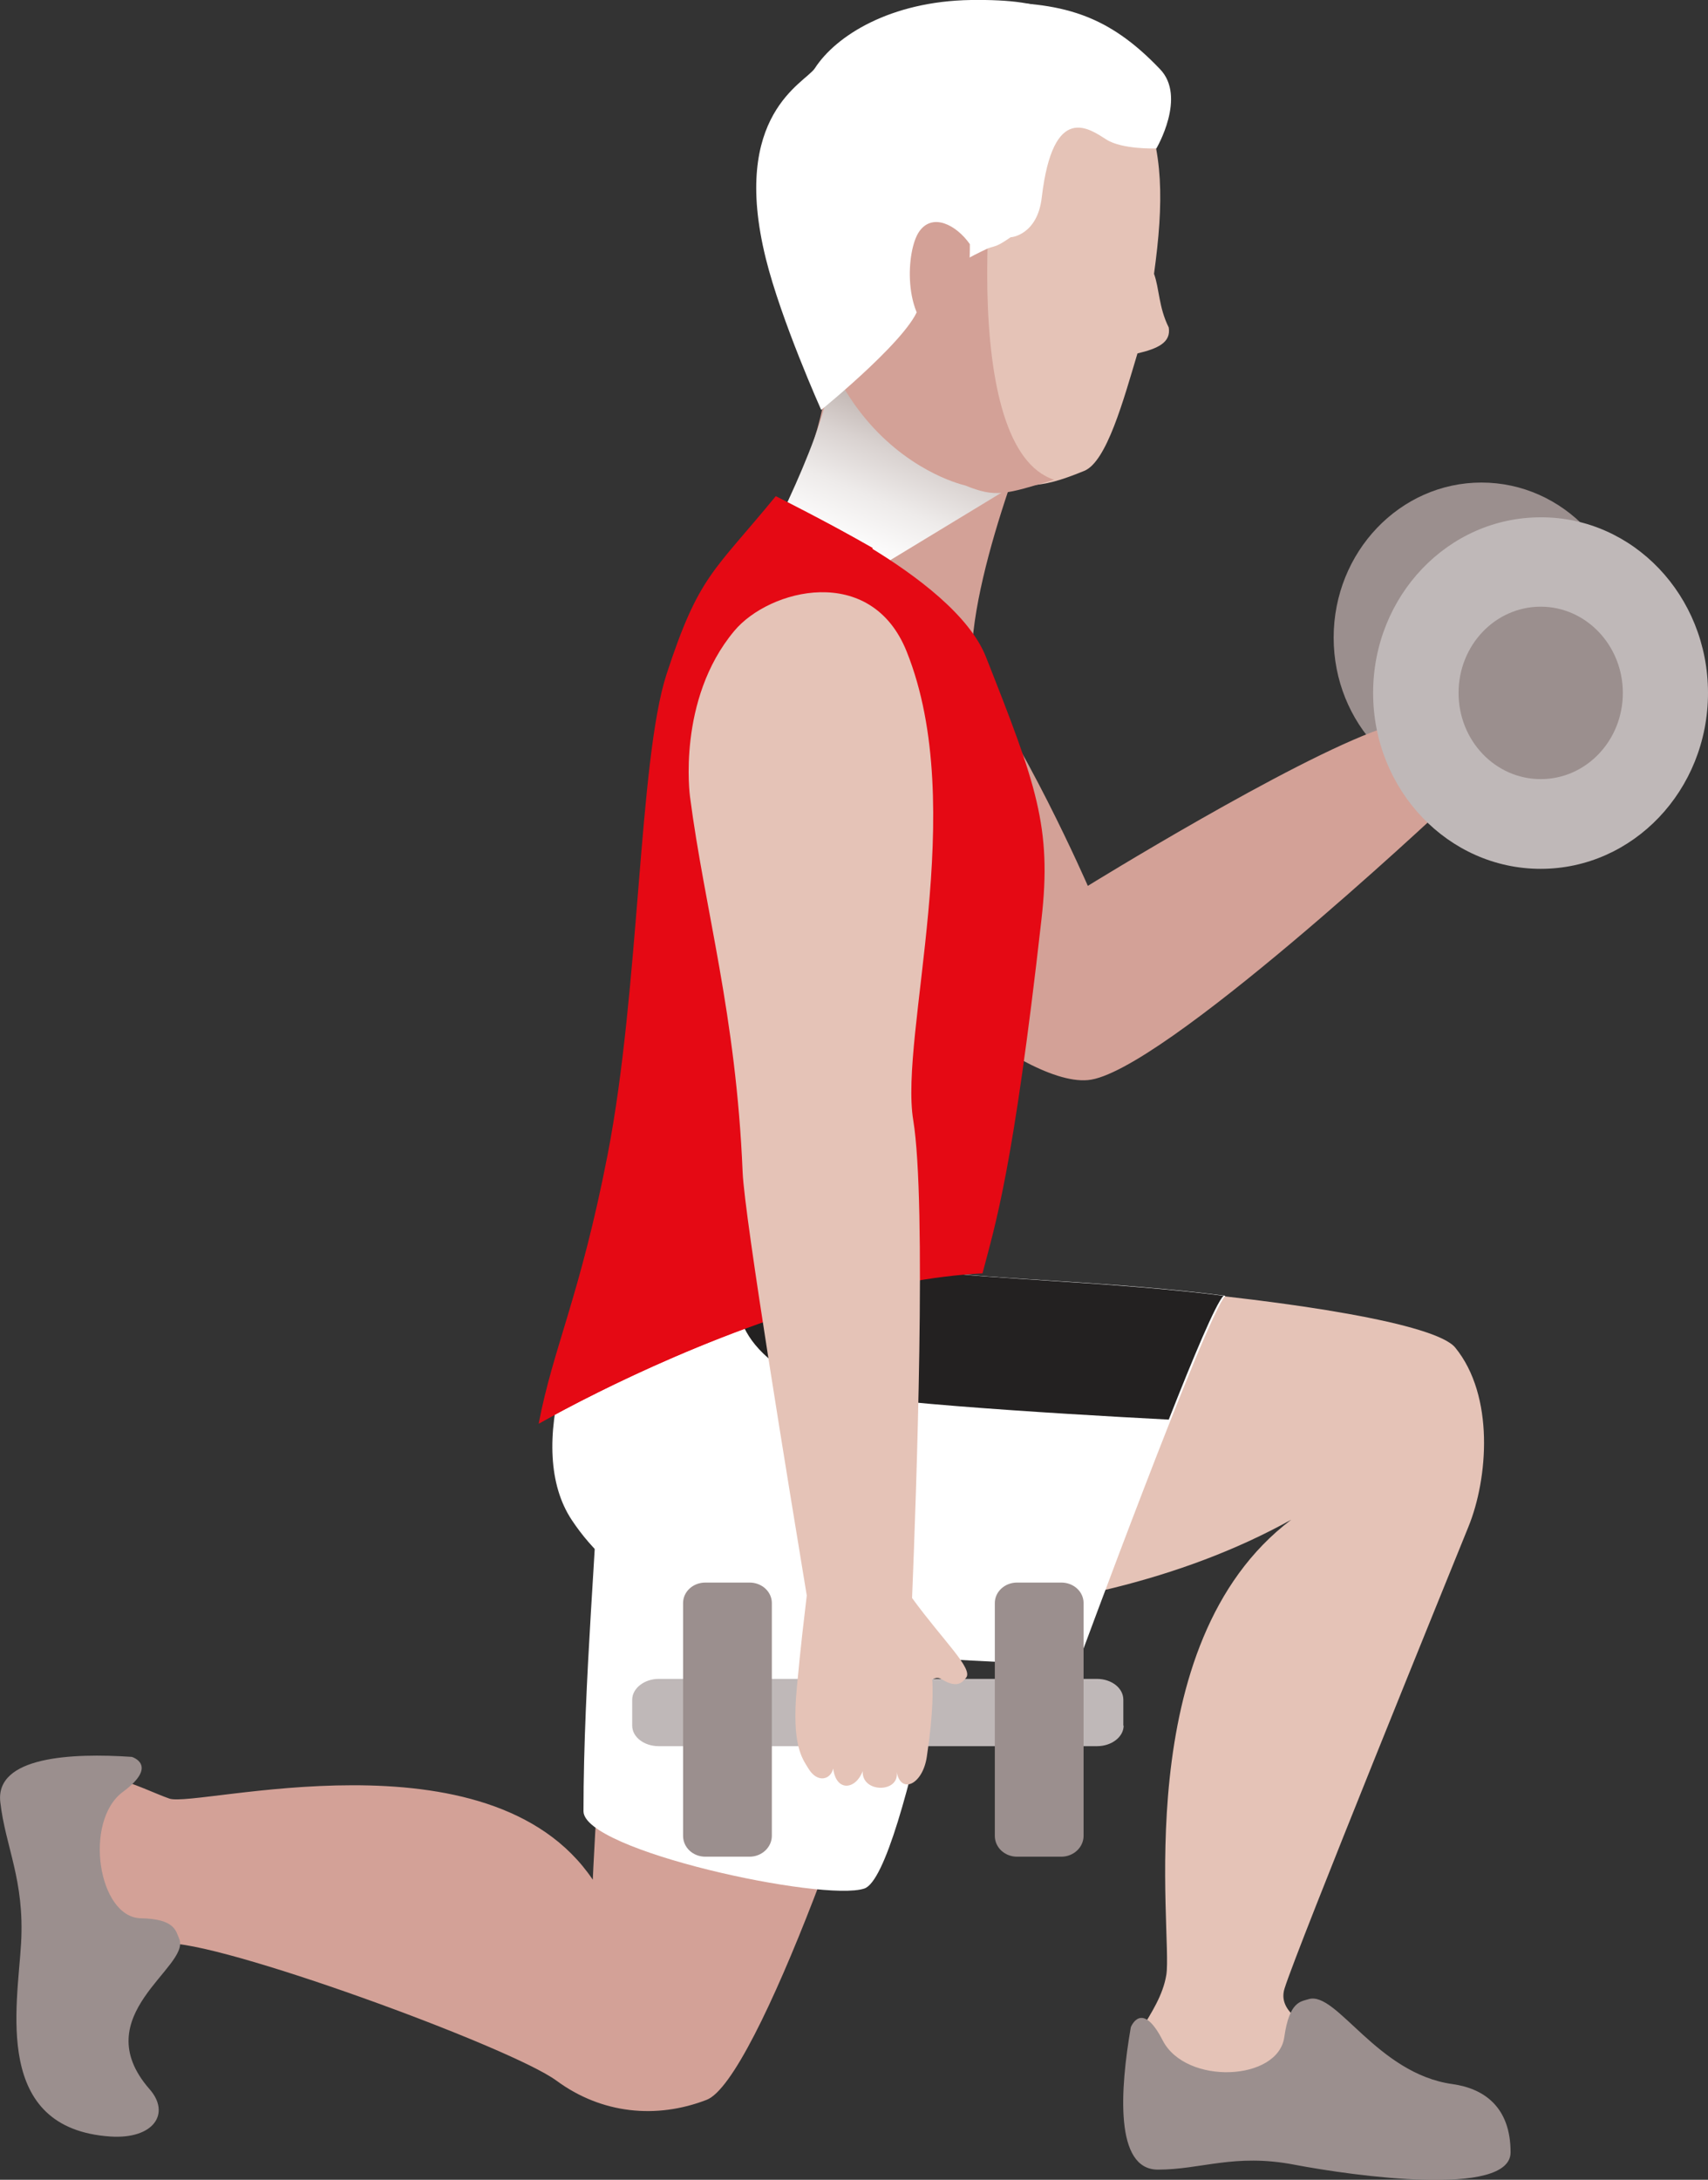 <svg width="29" height="37" viewBox="0 0 29 37" fill="none" xmlns="http://www.w3.org/2000/svg">
<rect x="0" y="0" width="29" height="37" fill="#333333" stroke="none"/>
<g clip-path="url(#clip0_141_1665)">
<path d="M27.661 10.823C27.661 12.276 26.537 13.456 25.153 13.456C23.768 13.456 22.644 12.276 22.644 10.823C22.644 9.371 23.768 8.191 25.153 8.191C26.542 8.191 27.661 9.371 27.661 10.823Z" fill="#9B8F8E"/>
<path d="M26.384 10.823C26.384 11.536 25.832 12.115 25.153 12.115C24.473 12.115 23.921 11.536 23.921 10.823C23.921 10.111 24.473 9.531 25.153 9.531C25.832 9.531 26.384 10.111 26.384 10.823Z" fill="#9B8F8E"/>
<path d="M15.425 27.292C14.837 29.693 12.849 35.322 11.996 35.644C11.148 35.971 10.218 35.885 9.447 35.317C8.675 34.748 3.653 32.91 2.8 32.99C1.951 33.071 1.487 34.1 1.487 34.1C1.487 34.1 0.48 30.937 0.945 30.369C1.41 29.8 2.411 30.369 2.876 30.53C3.341 30.69 8.312 29.307 10.065 31.907C10.065 31.907 10.269 26.959 10.811 26.069C11.352 25.185 15.425 27.292 15.425 27.292Z" fill="#D3A197"/>
<path d="M10.157 24.954C10.157 25.919 9.907 28.525 9.907 30.744C9.907 31.414 13.974 32.288 14.674 32.057C15.374 31.832 16.431 25.389 16.431 25.389L10.157 24.954Z" fill="white"/>
<path d="M2.386 32.561C1.666 32.54 1.415 30.916 2.085 30.417C2.703 29.961 2.238 29.822 2.238 29.822C1.211 29.752 -0.082 29.817 0.005 30.588C0.092 31.355 0.419 31.907 0.358 32.985C0.296 34.062 -0.128 36.132 1.875 36.266C2.611 36.314 2.902 35.874 2.539 35.462C1.446 34.212 3.234 33.392 3.045 32.915C2.984 32.776 2.974 32.572 2.386 32.561Z" fill="#9B8F8E"/>
<path d="M16.339 11.204C17.356 12.48 18.47 15.037 18.47 15.037C18.47 15.037 21.924 12.903 23.446 12.373C23.855 12.694 24.463 13.756 24.463 13.756C24.463 13.756 19.691 18.232 18.47 18.334C17.254 18.441 14.612 15.884 14.612 15.884L16.339 11.204Z" fill="#D3A197"/>
<path d="M13.555 21.824C15.006 21.357 24.039 22.06 24.708 22.874C25.378 23.695 25.265 25.099 24.933 25.914C24.601 26.734 22.031 33.049 21.811 33.751C21.587 34.454 23.262 34.69 23.707 35.274C24.151 35.858 19.277 35.81 19.134 35.274C18.991 34.738 19.691 34.218 19.803 33.521C19.916 32.819 19.134 27.903 21.924 25.796C18.133 27.903 13.003 27.549 11.44 27.201C9.876 26.858 13.555 21.824 13.555 21.824Z" fill="#E5C3B7"/>
<path d="M21.806 34.577C21.704 35.328 20.135 35.397 19.742 34.636C19.384 33.934 19.2 34.411 19.2 34.411C19.017 35.472 18.924 36.828 19.66 36.828C20.396 36.828 20.958 36.55 21.97 36.743C22.981 36.936 25.648 37.306 25.648 36.534C25.648 35.762 25.194 35.451 24.662 35.376C23.38 35.199 22.695 33.794 22.22 33.934C22.087 33.977 21.893 33.966 21.806 34.577Z" fill="#9B8F8E"/>
<path d="M16.497 11.215C16.497 9.558 17.744 6.68 17.744 6.68L14.086 4.439C14.086 4.439 14.5 6.68 13.171 8.947C12.952 9.328 16.497 11.215 16.497 11.215Z" fill="#D3A197"/>
<path d="M10.934 20.714C9.652 22.354 8.911 24.601 9.708 25.801C11.102 27.908 14.393 28.144 18.296 28.257C18.296 28.257 20.473 22.349 20.805 21.995C19.022 21.759 16.677 21.706 16.012 21.588C15.338 21.475 10.934 20.714 10.934 20.714Z" fill="white"/>
<path d="M15.982 21.588C15.614 21.523 14.025 21.261 12.671 21.041C12.395 22.027 12.308 22.789 13.805 23.544C14.255 23.775 17.887 23.995 19.844 24.097C20.258 23.046 20.641 22.129 20.774 21.995C18.991 21.765 16.651 21.706 15.982 21.588Z" fill="#232121"/>
<path d="M17.137 8.282L14.459 9.907L12.789 9.687C12.789 9.687 13.959 7.537 14.086 6.487C14.214 5.436 15.384 6.84 15.716 7.189C16.053 7.532 17.137 8.282 17.137 8.282Z" fill="url(#paint0_linear_141_1665)"/>
<path d="M19.379 1.715C18.572 -0.08 14.209 -0.954 13.785 2.037C13.013 7.484 16.334 8.052 16.334 8.052C17.356 8.304 17.622 8.315 18.409 7.993C18.792 7.837 19.078 6.781 19.313 5.999C19.655 5.918 19.885 5.816 19.844 5.559C19.671 5.211 19.686 4.9 19.594 4.648C19.762 3.431 19.757 2.557 19.379 1.715Z" fill="#E5C3B7"/>
<path d="M17.233 0.493C15.787 0.182 13.974 0.3 13.723 2.053C12.952 7.5 16.385 8.239 16.385 8.239C16.912 8.454 17.07 8.39 17.898 8.143C16.293 7.623 16.702 2.648 17.233 0.493Z" fill="#D3A197"/>
<path d="M13.836 1.158C14.193 0.606 15.118 0.021 16.487 1.79016e-05C17.821 -0.016 18.352 0.22 19.18 1.346C19.568 1.882 17.591 1.619 17.274 1.715C16.957 1.812 16.973 4.128 16.973 4.128C16.973 4.128 15.624 4.68 15.608 5.152C15.593 5.618 13.943 6.958 13.943 6.958C13.943 6.958 13.263 5.441 13.003 4.39C12.395 1.935 13.672 1.41 13.836 1.158Z" fill="white"/>
<path d="M17.688 3.35C17.882 1.715 18.505 2.193 18.786 2.369C19.057 2.541 19.634 2.52 19.634 2.52C19.634 2.52 20.151 1.646 19.696 1.174C18.807 0.241 18.025 0.021 16.692 0.043C16.155 0.054 15.93 2.059 16.748 4.219C16.927 4.171 16.932 4.181 17.162 4.026C17.167 4.031 17.616 3.988 17.688 3.35Z" fill="white"/>
<path d="M16.467 4.144C16.237 3.817 15.833 3.608 15.608 3.929C15.384 4.246 15.322 5.393 15.91 5.715C16.492 6.031 16.467 4.144 16.467 4.144Z" fill="#D3A197"/>
<path d="M13.166 8.454C12.114 9.74 11.879 9.751 11.327 11.44C10.852 12.903 10.873 16.795 10.326 19.599C9.861 21.99 9.401 22.874 9.156 24.161C9.156 24.161 13.253 21.791 16.682 21.614C16.901 20.773 17.203 19.867 17.683 15.605C17.862 14.04 17.596 13.316 16.738 11.145C16.176 9.74 13.166 8.454 13.166 8.454Z" fill="#E50914"/>
<path d="M11.317 11.445C10.842 12.909 10.862 16.801 10.316 19.604C9.851 21.995 9.391 22.88 9.146 24.166C9.146 24.166 11.148 23.008 13.529 22.253C13.647 19.754 14.061 11.236 14.112 10.888C14.158 10.545 14.577 9.992 14.817 9.301C14.02 8.845 13.172 8.422 13.172 8.422C12.114 9.714 11.869 9.757 11.317 11.445Z" fill="#E50914"/>
<path d="M19.078 29.291C19.078 29.484 18.873 29.64 18.628 29.64H11.184C10.934 29.64 10.734 29.484 10.734 29.291V28.852C10.734 28.659 10.939 28.498 11.184 28.498H18.623C18.873 28.498 19.073 28.653 19.073 28.852V29.291H19.078Z" fill="#BFB8B8"/>
<path d="M13.105 31.162C13.105 31.355 12.936 31.516 12.727 31.516H11.976C11.766 31.516 11.598 31.36 11.598 31.162V27.211C11.598 27.018 11.766 26.863 11.976 26.863H12.727C12.936 26.863 13.105 27.018 13.105 27.211V31.162Z" fill="#9B8F8E"/>
<path d="M18.398 31.162C18.398 31.355 18.23 31.516 18.02 31.516H17.269C17.06 31.516 16.891 31.36 16.891 31.162V27.211C16.891 27.018 17.06 26.863 17.269 26.863H18.02C18.23 26.863 18.398 27.018 18.398 27.211V31.162Z" fill="#9B8F8E"/>
<path d="M15.486 27.125C15.557 25.383 15.736 20.419 15.506 19.015C15.266 17.567 16.462 13.718 15.394 11.059C14.791 9.553 13.059 9.998 12.466 10.711C11.49 11.879 11.715 13.52 11.715 13.52C11.966 15.45 12.497 17.208 12.609 19.894C12.64 20.666 13.412 25.346 13.698 27.083C13.657 27.436 13.595 27.93 13.529 28.653C13.437 29.629 13.626 29.854 13.723 30.015C13.876 30.272 14.101 30.213 14.147 30.02C14.198 30.422 14.53 30.379 14.648 30.063C14.627 30.438 15.276 30.438 15.225 30.079C15.297 30.46 15.665 30.294 15.736 29.822C15.854 29.039 15.838 28.648 15.828 28.492C15.854 28.519 15.889 28.444 15.997 28.509C16.278 28.68 16.36 28.525 16.4 28.482C16.538 28.332 16.012 27.849 15.486 27.125Z" fill="#E5C3B7"/>
<path d="M29 11.762C29 13.413 27.728 14.748 26.159 14.748C24.591 14.748 23.314 13.413 23.314 11.762C23.314 10.116 24.586 8.781 26.159 8.781C27.728 8.776 29 10.111 29 11.762Z" fill="#BFB8B8"/>
<path d="M27.554 11.762C27.554 12.571 26.931 13.225 26.16 13.225C25.388 13.225 24.765 12.571 24.765 11.762C24.765 10.952 25.388 10.298 26.16 10.298C26.926 10.298 27.554 10.952 27.554 11.762Z" fill="#9B8F8E"/>
</g>
<defs>
<linearGradient id="paint0_linear_141_1665" x1="14.649" y1="9.813" x2="16.42" y2="5.572" gradientUnits="userSpaceOnUse">
<stop stop-color="white"/>
<stop offset="0.128" stop-color="#FBFAFA"/>
<stop offset="0.289" stop-color="#EEEBEA"/>
<stop offset="0.469" stop-color="#D9D2D0"/>
<stop offset="0.66" stop-color="#BCB0AC"/>
<stop offset="0.713" stop-color="#B3A6A1"/>
</linearGradient>
<clipPath id="clip0_141_1665">
<rect width="29" height="37" fill="white"/>
</clipPath>
</defs>
</svg>
